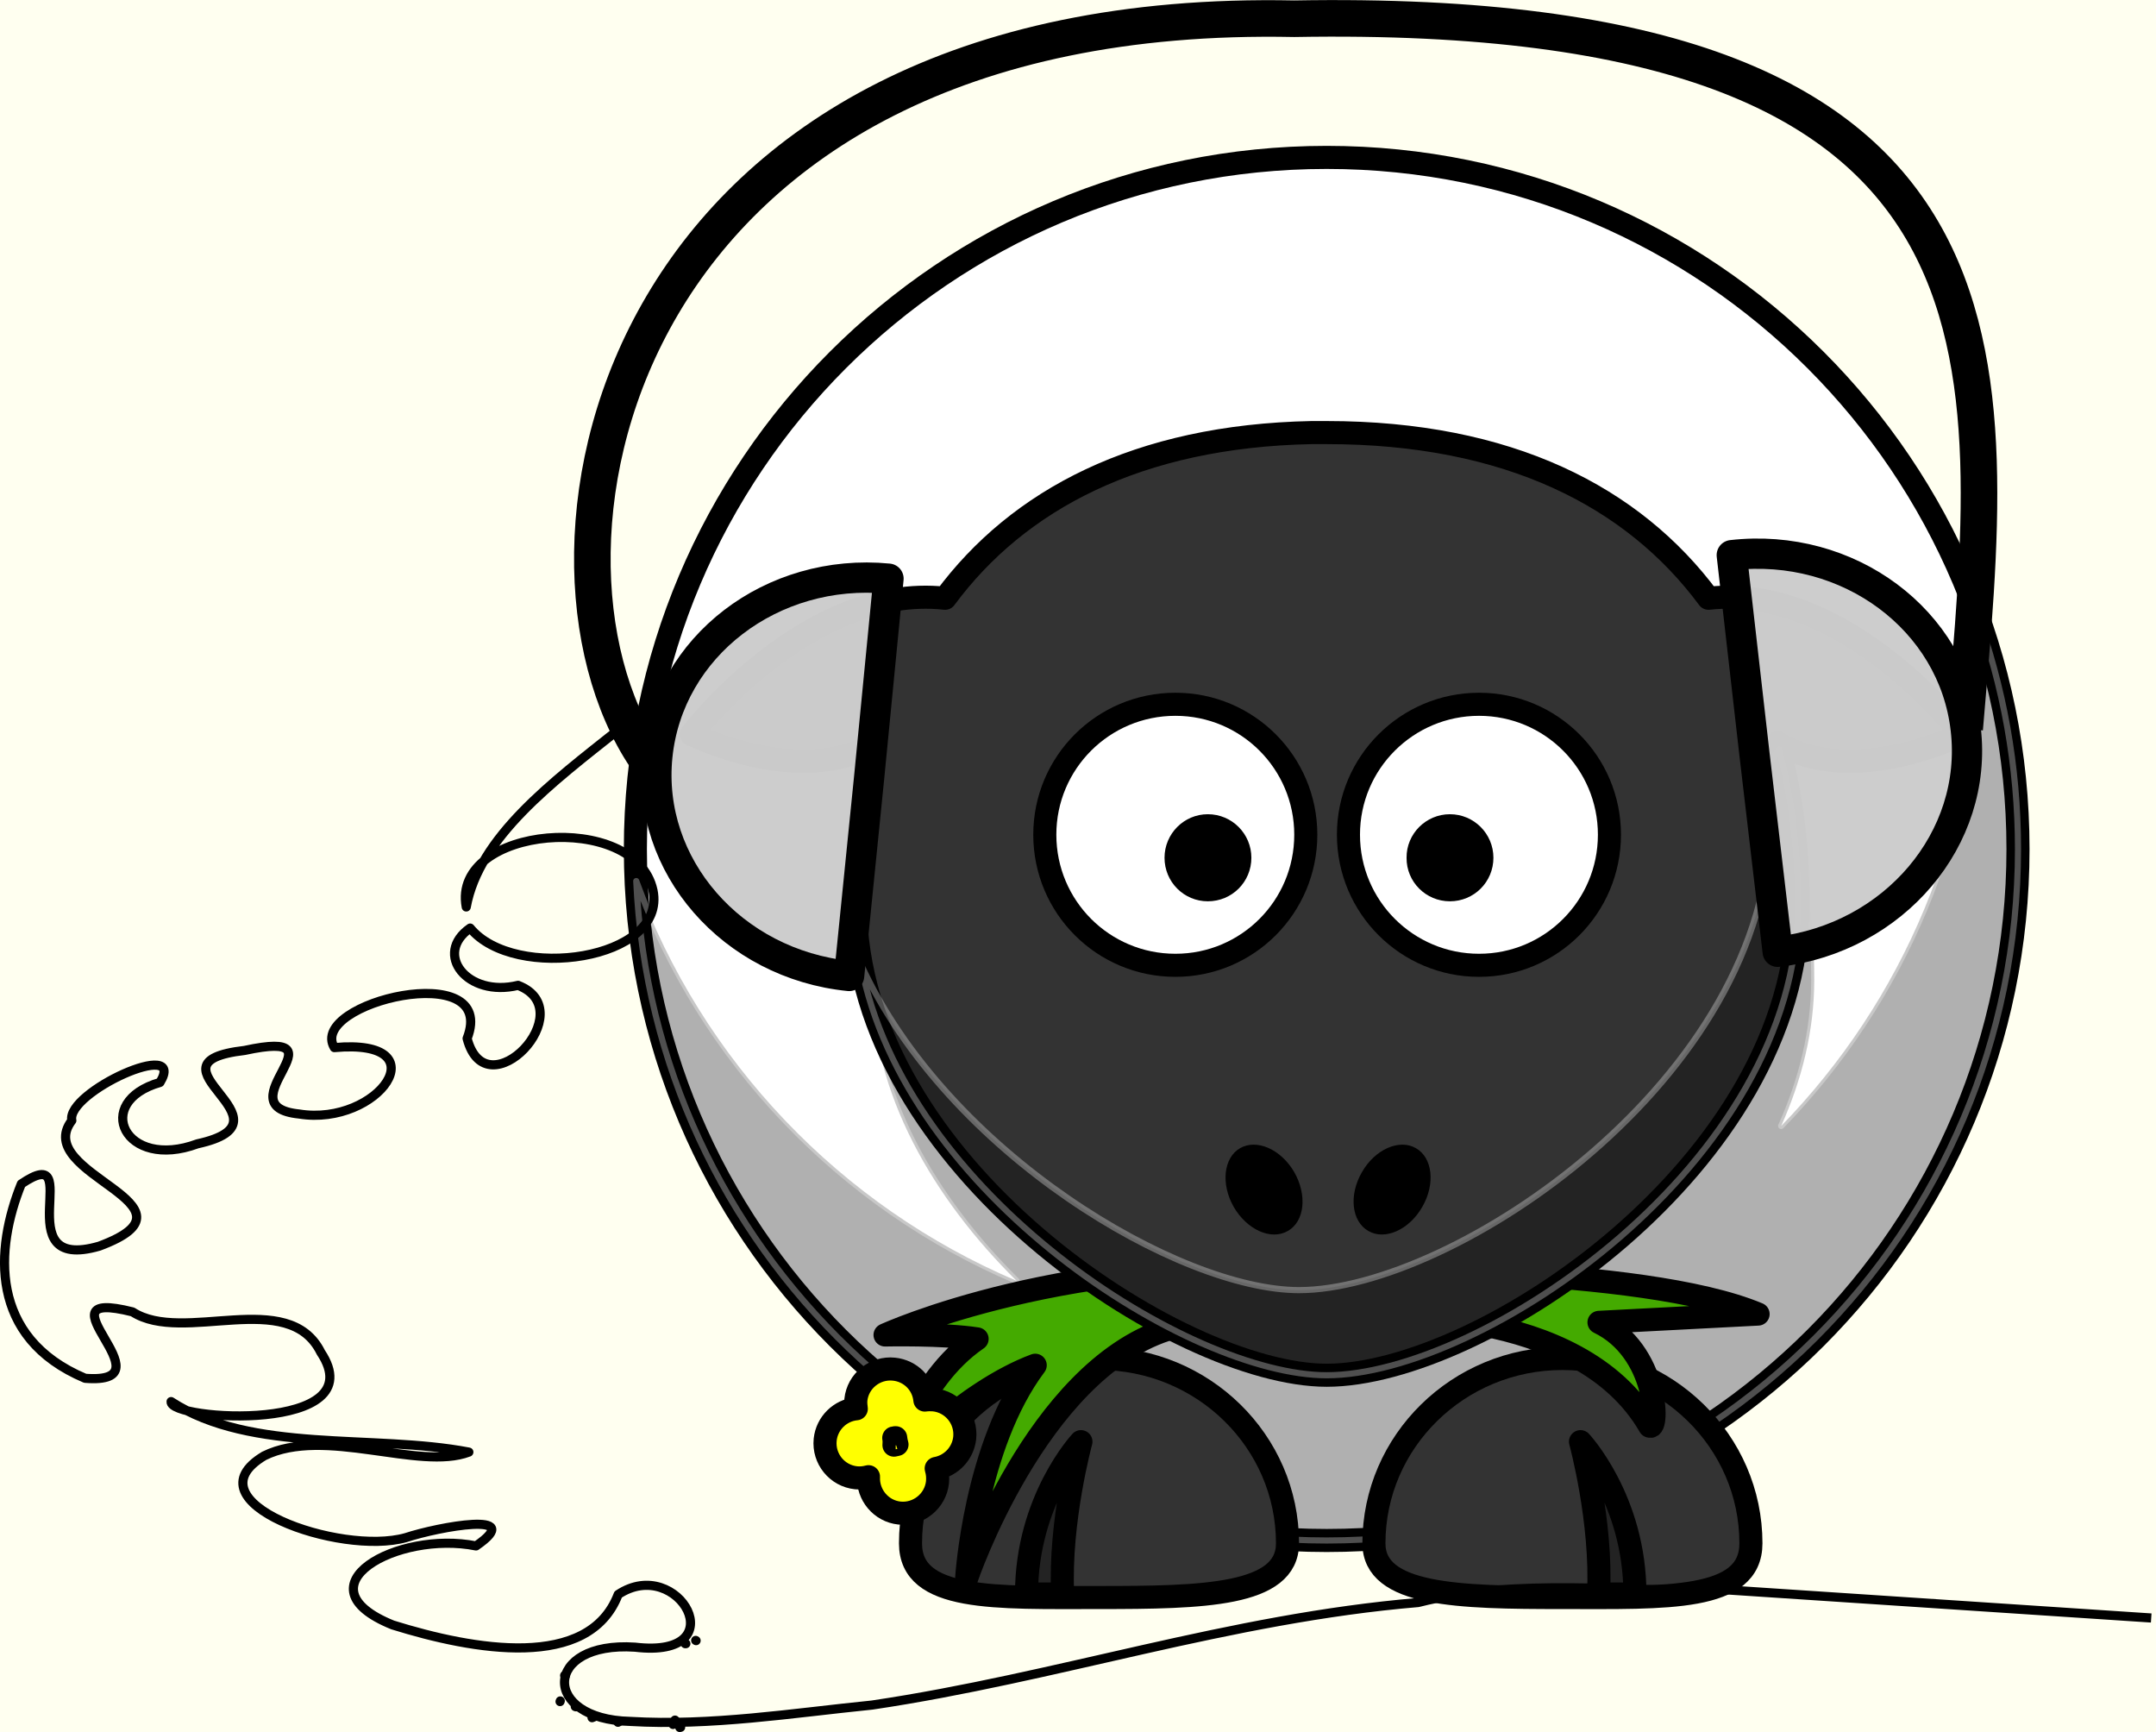 <?xml version="1.0" encoding="UTF-8"?>
<!DOCTYPE svg PUBLIC "-//W3C//DTD SVG 1.1//EN" "http://www.w3.org/Graphics/SVG/1.1/DTD/svg11.dtd">
<svg version="1.2" width="99.05mm" height="79.57mm" viewBox="0 0 9905 7957" preserveAspectRatio="xMidYMid" fill-rule="evenodd" stroke-width="28.222" stroke-linejoin="round" xmlns="http://www.w3.org/2000/svg" xmlns:ooo="http://xml.openoffice.org/svg/export" xmlns:xlink="http://www.w3.org/1999/xlink" xmlns:presentation="http://sun.com/xmlns/staroffice/presentation" xmlns:smil="http://www.w3.org/2001/SMIL20/" xmlns:anim="urn:oasis:names:tc:opendocument:xmlns:animation:1.0" xml:space="preserve">
 <rect x="0" y="0" width="9905" height="7957" fill="#808080" stroke="none"/>
 <defs class="ClipPathGroup">
  <clipPath id="presentation_clip_path" clipPathUnits="userSpaceOnUse">
   <rect x="0" y="0" width="9905" height="7957"/>
  </clipPath>
  <clipPath id="presentation_clip_path_shrink" clipPathUnits="userSpaceOnUse">
   <rect x="9" y="7" width="9886" height="7942"/>
  </clipPath>
 </defs>
 <defs class="TextShapeIndex">
  <g ooo:slide="id1" ooo:id-list="id3 id4"/>
 </defs>
 <defs class="EmbeddedBulletChars">
  <g id="bullet-char-template-57356" transform="scale(0,-0)">
   <path d="M 580,1141 L 1163,571 580,0 -4,571 580,1141 Z"/>
  </g>
  <g id="bullet-char-template-57354" transform="scale(0,-0)">
   <path d="M 8,1128 L 1137,1128 1137,0 8,0 8,1128 Z"/>
  </g>
  <g id="bullet-char-template-10146" transform="scale(0,-0)">
   <path d="M 174,0 L 602,739 174,1481 1456,739 174,0 Z M 1358,739 L 309,1346 659,739 1358,739 Z"/>
  </g>
  <g id="bullet-char-template-10132" transform="scale(0,-0)">
   <path d="M 2015,739 L 1276,0 717,0 1260,543 174,543 174,936 1260,936 717,1481 1274,1481 2015,739 Z"/>
  </g>
  <g id="bullet-char-template-10007" transform="scale(0,-0)">
   <path d="M 0,-2 C -7,14 -16,27 -25,37 L 356,567 C 262,823 215,952 215,954 215,979 228,992 255,992 264,992 276,990 289,987 310,991 331,999 354,1012 L 381,999 492,748 772,1049 836,1024 860,1049 C 881,1039 901,1025 922,1006 886,937 835,863 770,784 769,783 710,716 594,584 L 774,223 C 774,196 753,168 711,139 L 727,119 C 717,90 699,76 672,76 641,76 570,178 457,381 L 164,-76 C 142,-110 111,-127 72,-127 30,-127 9,-110 8,-76 1,-67 -2,-52 -2,-32 -2,-23 -1,-13 0,-2 Z"/>
  </g>
  <g id="bullet-char-template-10004" transform="scale(0,-0)">
   <path d="M 285,-33 C 182,-33 111,30 74,156 52,228 41,333 41,471 41,549 55,616 82,672 116,743 169,778 240,778 293,778 328,747 346,684 L 369,508 C 377,444 397,411 428,410 L 1163,1116 C 1174,1127 1196,1133 1229,1133 1271,1133 1292,1118 1292,1087 L 1292,965 C 1292,929 1282,901 1262,881 L 442,47 C 390,-6 338,-33 285,-33 Z"/>
  </g>
  <g id="bullet-char-template-9679" transform="scale(0,-0)">
   <path d="M 813,0 C 632,0 489,54 383,161 276,268 223,411 223,592 223,773 276,916 383,1023 489,1130 632,1184 813,1184 992,1184 1136,1130 1245,1023 1353,916 1407,772 1407,592 1407,412 1353,268 1245,161 1136,54 992,0 813,0 Z"/>
  </g>
  <g id="bullet-char-template-8226" transform="scale(0,-0)">
   <path d="M 346,457 C 273,457 209,483 155,535 101,586 74,649 74,723 74,796 101,859 155,911 209,963 273,989 346,989 419,989 480,963 531,910 582,859 608,796 608,723 608,648 583,586 532,535 482,483 420,457 346,457 Z"/>
  </g>
  <g id="bullet-char-template-8211" transform="scale(0,-0)">
   <path d="M -4,459 L 1135,459 1135,606 -4,606 -4,459 Z"/>
  </g>
  <g id="bullet-char-template-61548" transform="scale(0,-0)">
   <path d="M 173,740 C 173,903 231,1043 346,1159 462,1274 601,1332 765,1332 928,1332 1067,1274 1183,1159 1299,1043 1357,903 1357,740 1357,577 1299,437 1183,322 1067,206 928,148 765,148 601,148 462,206 346,322 231,437 173,577 173,740 Z"/>
  </g>
 </defs>
 <g>
  <g id="id2" class="Master_Slide">
   <g id="bg-id2" class="Background"/>
   <g id="bo-id2" class="BackgroundObjects"/>
  </g>
 </g>
 <g class="SlideGroup">
  <g>
   <g id="container-id1">
    <g id="id1" class="Slide" clip-path="url(#presentation_clip_path)">
     <g class="Page">
      <g class="com.sun.star.drawing.CustomShape">
       <g id="id3">
        <rect class="BoundingBox" stroke="none" fill="none" x="-1174" y="-2148" width="12253" height="12253"/>
        <path fill="rgb(255,255,240)" stroke="none" d="M 4952,10103 L -1173,10103 -1173,-2147 11077,-2147 11077,10103 4952,10103 Z"/>
        <path fill="none" stroke="rgb(0,153,153)" d="M 4952,10103 L -1173,10103 -1173,-2147 11077,-2147 11077,10103 4952,10103 Z"/>
       </g>
      </g>
      <g class="Graphic">
       <g id="id4">
        <rect class="BoundingBox" stroke="none" fill="none" x="0" y="0" width="9905" height="7957"/>
        <defs>
         <clipPath id="clip_path_1" clipPathUnits="userSpaceOnUse">
          <path d="M 0,0 L 9904,0 9904,7956 0,7956 0,0 Z"/>
         </clipPath>
        </defs>
        <g clip-path="url(#clip_path_1)">
         <path fill="rgb(255,255,255)" stroke="none" d="M 9271,3900 C 9271,5654 7849,7076 6095,7076 4341,7076 2919,5654 2919,3900 2919,2146 4341,723 6095,723 7850,723 9271,2146 9271,3900 L 9271,3900 Z"/>
         <path fill="none" stroke="rgb(0,0,0)" stroke-width="106" stroke-linejoin="round" stroke-linecap="round" d="M 9271,3900 C 9271,5654 7849,7076 6095,7076 4341,7076 2919,5654 2919,3900 2919,2146 4341,723 6095,723 7850,723 9271,2146 9271,3900 Z"/>
         <path fill="rgb(0,0,0)" fill-opacity="0.31" stroke="rgb(255,255,255)" stroke-opacity="0.31" d="M 6099,2336 C 4636,2366 4004,3324 4004,4501 4004,5026 4291,5508 4670,5883 3862,5540 3225,4874 2923,4047 3000,5731 4391,7076 6095,7076 7848,7076 9271,5653 9271,3900 9271,3517 9203,3150 9079,2811 9081,2859 9083,2908 9083,2958 9083,3819 8739,4600 8183,5172 8278,4960 8335,4735 8335,4500 8335,3305 7683,2336 6170,2336 6146,2336 6123,2336 6099,2336 L 6099,2336 Z"/>
         <path fill="rgb(51,51,51)" stroke="none" d="M 7178,7338 C 7656,7338 8044,7356 8044,7089 8044,6621 7656,6240 7178,6240 6700,6240 6312,6621 6312,7089 6312,7330 6700,7338 7178,7338 Z"/>
         <path fill="none" stroke="rgb(0,0,0)" stroke-width="106" stroke-linejoin="round" stroke-linecap="round" d="M 6312,7089 C 6312,7330 6700,7338 7178,7338 7656,7338 8044,7356 8044,7089 8044,6621 7656,6240 7178,6240 6700,6240 6312,6621 6312,7089 L 6312,7089 Z"/>
         <path fill="rgb(51,51,51)" stroke="none" d="M 5915,7089 C 5915,7330 5527,7338 5049,7338 4571,7338 4183,7356 4183,7089 4183,6621 4571,6240 5049,6240 5527,6240 5915,6621 5915,7089 L 5915,7089 Z"/>
         <path fill="none" stroke="rgb(0,0,0)" stroke-width="106" stroke-linejoin="round" stroke-linecap="round" d="M 5915,7089 C 5915,7330 5527,7338 5049,7338 4571,7338 4183,7356 4183,7089 4183,6621 4571,6240 5049,6240 5527,6240 5915,6621 5915,7089 Z"/>
         <path fill="rgb(0,0,0)" fill-opacity="0.31" stroke="rgb(255,255,255)" stroke-opacity="0.31" d="M 4716,7322 C 4716,6889 4966,6622 4966,6622 4966,6622 4866,6989 4882,7322 L 4716,7322 4716,7322 Z"/>
         <path fill="none" stroke="rgb(0,0,0)" stroke-width="106" stroke-linejoin="round" d="M 4716,7322 C 4716,6889 4966,6622 4966,6622 4966,6622 4866,6989 4882,7322 L 4716,7322 4716,7322 Z"/>
         <path fill="rgb(68,170,0)" stroke="none" d="M 6142,5830 C 4915,5741 4066,6132 4066,6132 4066,6132 4336,6126 4489,6150 4203,6346 4109,6736 4109,6736 4109,6736 4428,6393 4756,6271 4478,6641 4441,7249 4441,7249 4441,7249 4761,6304 5358,6108 5814,5959 6296,6047 6296,6047 6296,6047 7251,5981 7579,6551 7622,6572 7617,6205 7346,6074 L 8077,6036 C 7544,5812 6142,5830 6142,5830 L 6142,5830 Z"/>
         <path fill="none" stroke="rgb(0,0,0)" stroke-width="106" stroke-linejoin="round" d="M 6142,5830 C 4915,5741 4066,6132 4066,6132 4066,6132 4336,6126 4489,6150 4203,6346 4109,6736 4109,6736 4109,6736 4428,6393 4756,6271 4478,6641 4441,7249 4441,7249 4441,7249 4761,6304 5358,6108 5814,5959 6296,6047 6296,6047 6296,6047 7251,5981 7579,6551 7622,6572 7617,6205 7346,6074 L 8077,6036 C 7544,5812 6142,5830 6142,5830 L 6142,5830 Z"/>
         <path fill="rgb(51,51,51)" stroke="none" d="M 6025,1987 C 5228,2003 4677,2295 4342,2748 3705,2679 3176,3373 3176,3373 3176,3373 3676,3623 4024,3413 3961,3644 3930,3892 3930,4152 3930,5347 5415,6317 6095,6317 6802,6317 8261,5347 8261,4152 8261,3892 8230,3644 8166,3413 8515,3623 9014,3373 9014,3373 9014,3373 8485,2679 7849,2748 7503,2282 6931,1987 6095,1987 6072,1987 6048,1987 6025,1987 L 6025,1987 Z"/>
         <path fill="none" stroke="rgb(0,0,0)" stroke-width="106" stroke-linejoin="round" stroke-linecap="round" d="M 6025,1987 C 5228,2003 4677,2295 4342,2748 3705,2679 3176,3373 3176,3373 3176,3373 3676,3623 4024,3413 3961,3644 3930,3892 3930,4152 3930,5347 5415,6317 6095,6317 6802,6317 8261,5347 8261,4152 8261,3892 8230,3644 8166,3413 8515,3623 9014,3373 9014,3373 9014,3373 8485,2679 7849,2748 7503,2282 6931,1987 6095,1987 6072,1987 6048,1987 6025,1987 L 6025,1987 Z"/>
         <path fill="rgb(0,0,0)" fill-opacity="0.31" stroke="rgb(255,255,255)" stroke-opacity="0.31" d="M 7511,7322 C 7511,6889 7261,6622 7261,6622 7261,6622 7361,6989 7344,7322 L 7511,7322 7511,7322 Z"/>
         <path fill="none" stroke="rgb(0,0,0)" stroke-width="106" stroke-linejoin="round" d="M 7511,7322 C 7511,6889 7261,6622 7261,6622 7261,6622 7361,6989 7344,7322 L 7511,7322 Z"/>
         <path fill="rgb(255,255,255)" stroke="none" d="M 5400,4434 C 5068,4434 4800,4166 4800,3834 4800,3503 5068,3235 5400,3235 5731,3235 5999,3503 5999,3834 5999,4166 5731,4434 5400,4434 Z"/>
         <path fill="none" stroke="rgb(0,0,0)" stroke-width="106" stroke-linejoin="round" stroke-linecap="round" d="M 5999,3834 C 5999,4166 5731,4434 5400,4434 5068,4434 4800,4166 4800,3834 4800,3503 5068,3235 5400,3235 5731,3235 5999,3503 5999,3834 L 5999,3834 Z"/>
         <path fill="rgb(255,255,255)" stroke="none" d="M 6795,4434 C 6464,4434 6195,4166 6195,3834 6195,3503 6464,3235 6795,3235 7126,3235 7394,3503 7394,3834 7394,4166 7126,4434 6795,4434 Z"/>
         <path fill="none" stroke="rgb(0,0,0)" stroke-width="106" stroke-linejoin="round" stroke-linecap="round" d="M 7394,3834 C 7394,4166 7126,4434 6795,4434 6464,4434 6195,4166 6195,3834 6195,3503 6464,3235 6795,3235 7126,3235 7394,3503 7394,3834 L 7394,3834 Z"/>
         <path fill="rgb(0,0,0)" stroke="none" d="M 6861,3940 C 6861,4051 6772,4140 6661,4140 6551,4140 6461,4051 6462,3940 6461,3830 6551,3740 6661,3740 6772,3740 6861,3830 6861,3940 L 6861,3940 Z"/>
         <path fill="rgb(0,0,0)" stroke="none" d="M 5749,3940 C 5749,4051 5660,4140 5549,4140 5439,4140 5350,4051 5350,3940 5350,3830 5439,3740 5549,3740 5660,3740 5749,3830 5749,3940 L 5749,3940 Z"/>
         <path fill="rgb(0,0,0)" fill-opacity="0.31" stroke="rgb(255,255,255)" stroke-opacity="0.31" d="M 8173,3442 L 8124,3513 C 8130,3594 8133,3677 8133,3761 8133,4956 6674,5926 5968,5926 5420,5926 4351,5297 3955,4429 4157,5493 5468,6317 6095,6317 6802,6317 8260,5347 8260,4152 8260,3903 8232,3665 8173,3442 L 8173,3442 Z"/>
         <path fill="rgb(0,0,0)" stroke="none" d="M 6534,5544 C 6474,5649 6362,5699 6286,5654 6209,5610 6196,5489 6257,5384 6317,5279 6429,5230 6505,5274 6582,5318 6595,5439 6534,5544 L 6534,5544 Z"/>
         <path fill="rgb(0,0,0)" stroke="none" d="M 5668,5544 C 5729,5649 5840,5699 5917,5654 5994,5610 6006,5489 5946,5384 5885,5279 5774,5230 5697,5274 5621,5318 5608,5439 5668,5544 L 5668,5544 Z"/>
         <path fill="rgb(255,255,0)" stroke="none" d="M 4107,6289 C 4020,6280 3941,6343 3932,6430 3931,6444 3932,6458 3934,6471 3860,6478 3799,6537 3791,6613 3782,6701 3846,6779 3933,6788 3953,6790 3972,6788 3990,6783 3986,6867 4048,6941 4132,6950 4219,6959 4298,6895 4307,6808 4309,6786 4307,6765 4301,6745 4369,6733 4424,6677 4432,6605 4441,6517 4377,6439 4290,6430 4276,6429 4262,6429 4249,6431 4242,6357 4184,6297 4107,6289 L 4107,6289 Z M 4121,6635 C 4116,6636 4112,6637 4107,6638 4108,6627 4108,6615 4106,6605 4109,6604 4112,6604 4115,6604 4116,6615 4118,6625 4121,6635 Z"/>
         <path fill="none" stroke="rgb(0,0,0)" stroke-width="106" stroke-linejoin="round" stroke-linecap="round" d="M 4107,6289 C 4020,6280 3941,6343 3932,6430 3931,6444 3932,6458 3934,6471 3860,6478 3799,6537 3791,6613 3782,6701 3846,6779 3933,6788 3953,6790 3972,6788 3990,6783 3986,6867 4048,6941 4132,6950 4219,6959 4298,6895 4307,6808 4309,6786 4307,6765 4301,6745 4369,6733 4424,6677 4432,6605 4441,6517 4377,6439 4290,6430 4276,6429 4262,6429 4249,6431 4242,6357 4184,6297 4107,6289 L 4107,6289 Z"/>
         <path fill="none" stroke="rgb(0,0,0)" stroke-width="106" stroke-linejoin="round" stroke-linecap="round" d="M 4115,6604 C 4116,6615 4118,6625 4121,6635 4116,6636 4112,6637 4107,6638 4108,6627 4108,6615 4106,6605 4109,6604 4112,6604 4115,6604 L 4115,6604 Z"/>
         <path fill="none" stroke="rgb(0,0,0)" stroke-width="168" stroke-linejoin="miter" d="M 2966,3479 C 2324,2523 2822,22 5946,86 9390,25 9169,1653 9026,3348"/>
         <path fill="rgb(204,204,204)" fill-opacity="0.988" stroke="rgb(255,255,255)" stroke-opacity="0.988" d="M 3901,4483 C 3363,4429 2969,3976 3020,3473 3071,2970 3546,2606 4082,2658 L 3993,3571 3901,4483 Z"/>
         <path fill="none" stroke="rgb(0,0,0)" stroke-width="139" stroke-linejoin="round" stroke-linecap="round" d="M 3901,4483 C 3363,4429 2969,3976 3020,3473 3071,2970 3546,2606 4082,2658 L 3993,3571 3901,4483 Z"/>
         <path fill="none" stroke="rgb(0,0,0)" stroke-width="42" stroke-linejoin="miter" d="M 2840,3353 C 2539,3592 2201,3844 2142,4166 2072,3794 2920,3719 3000,4090 3065,4410 2363,4511 2160,4263 1990,4381 2146,4583 2380,4526 2678,4641 2234,5109 2146,4770 2292,4395 1412,4606 1536,4812 2028,4767 1739,5176 1374,5117 1020,5081 1609,4720 1124,4825 623,4883 1387,5149 907,5254 573,5378 422,5062 735,4972 862,4763 302,5017 330,5147 140,5396 973,5532 456,5724 18,5851 404,5231 98,5438 -22,5735 -53,6144 391,6331 802,6363 143,5909 609,6026 842,6177 1325,5912 1474,6212 1722,6585 776,6526 786,6438 1157,6678 1714,6586 2154,6670 1926,6757 1490,6551 1214,6687 858,6899 1562,7148 1864,7063 2016,7013 2424,6938 2187,7101 1827,7029 1362,7285 1804,7464 2176,7580 2705,7675 2840,7324 3117,7140 3386,7622 2917,7566 2494,7538 2485,7898 2895,7907 3267,7929 3639,7869 4006,7832 4855,7706 5647,7434 6515,7361 6973,7245 7463,7316 7934,7303 L 9883,7432"/>
         <path fill="none" stroke="rgb(0,0,0)" stroke-width="42" stroke-linejoin="miter" d="M 3198,7536 L 3196,7535 3198,7536 3198,7536 Z"/>
         <path fill="none" stroke="rgb(0,0,0)" stroke-width="42" stroke-linejoin="miter" d="M 3151,7550 L 3148,7550 3151,7550 3151,7550 Z"/>
         <path fill="none" stroke="rgb(0,0,0)" stroke-width="42" stroke-linejoin="miter" d="M 2594,7696 L 2597,7698 2594,7696 2594,7696 Z"/>
         <path fill="none" stroke="rgb(0,0,0)" stroke-width="42" stroke-linejoin="miter" d="M 2573,7816 L 2574,7813 2573,7816 2573,7816 Z"/>
         <path fill="none" stroke="rgb(0,0,0)" stroke-width="42" stroke-linejoin="miter" d="M 2646,7840 L 2643,7839 2646,7840 2646,7840 Z"/>
         <path fill="none" stroke="rgb(0,0,0)" stroke-width="42" stroke-linejoin="miter" d="M 2720,7890 L 2730,7886 2720,7890 2720,7890 Z"/>
         <path fill="none" stroke="rgb(0,0,0)" stroke-width="42" stroke-linejoin="miter" d="M 3101,7901 L 3103,7903 3101,7901 3101,7901 Z"/>
         <path fill="none" stroke="rgb(0,0,0)" stroke-width="42" stroke-linejoin="miter" d="M 2839,7911 L 2846,7907 2839,7911 2839,7911 Z"/>
         <path fill="none" stroke="rgb(0,0,0)" stroke-width="42" stroke-linejoin="miter" d="M 3095,7917 L 3092,7921 3095,7917 3095,7917 Z"/>
         <path fill="none" stroke="rgb(0,0,0)" stroke-width="42" stroke-linejoin="miter" d="M 3123,7935 L 3127,7934 3123,7935 3123,7935 Z"/>
         <path fill="rgb(204,204,204)" fill-opacity="0.988" stroke="rgb(255,255,255)" stroke-opacity="0.988" d="M 7956,2550 C 8492,2489 8974,2847 9031,3350 9089,3852 8702,4309 8167,4372 L 8060,3461 7956,2550 Z"/>
         <path fill="none" stroke="rgb(0,0,0)" stroke-width="139" stroke-linejoin="round" stroke-linecap="round" d="M 7956,2550 C 8492,2489 8974,2847 9031,3350 9089,3852 8702,4309 8167,4372 L 8060,3461 7956,2550 Z"/>
        </g>
       </g>
      </g>
     </g>
    </g>
   </g>
  </g>
 </g>
</svg>